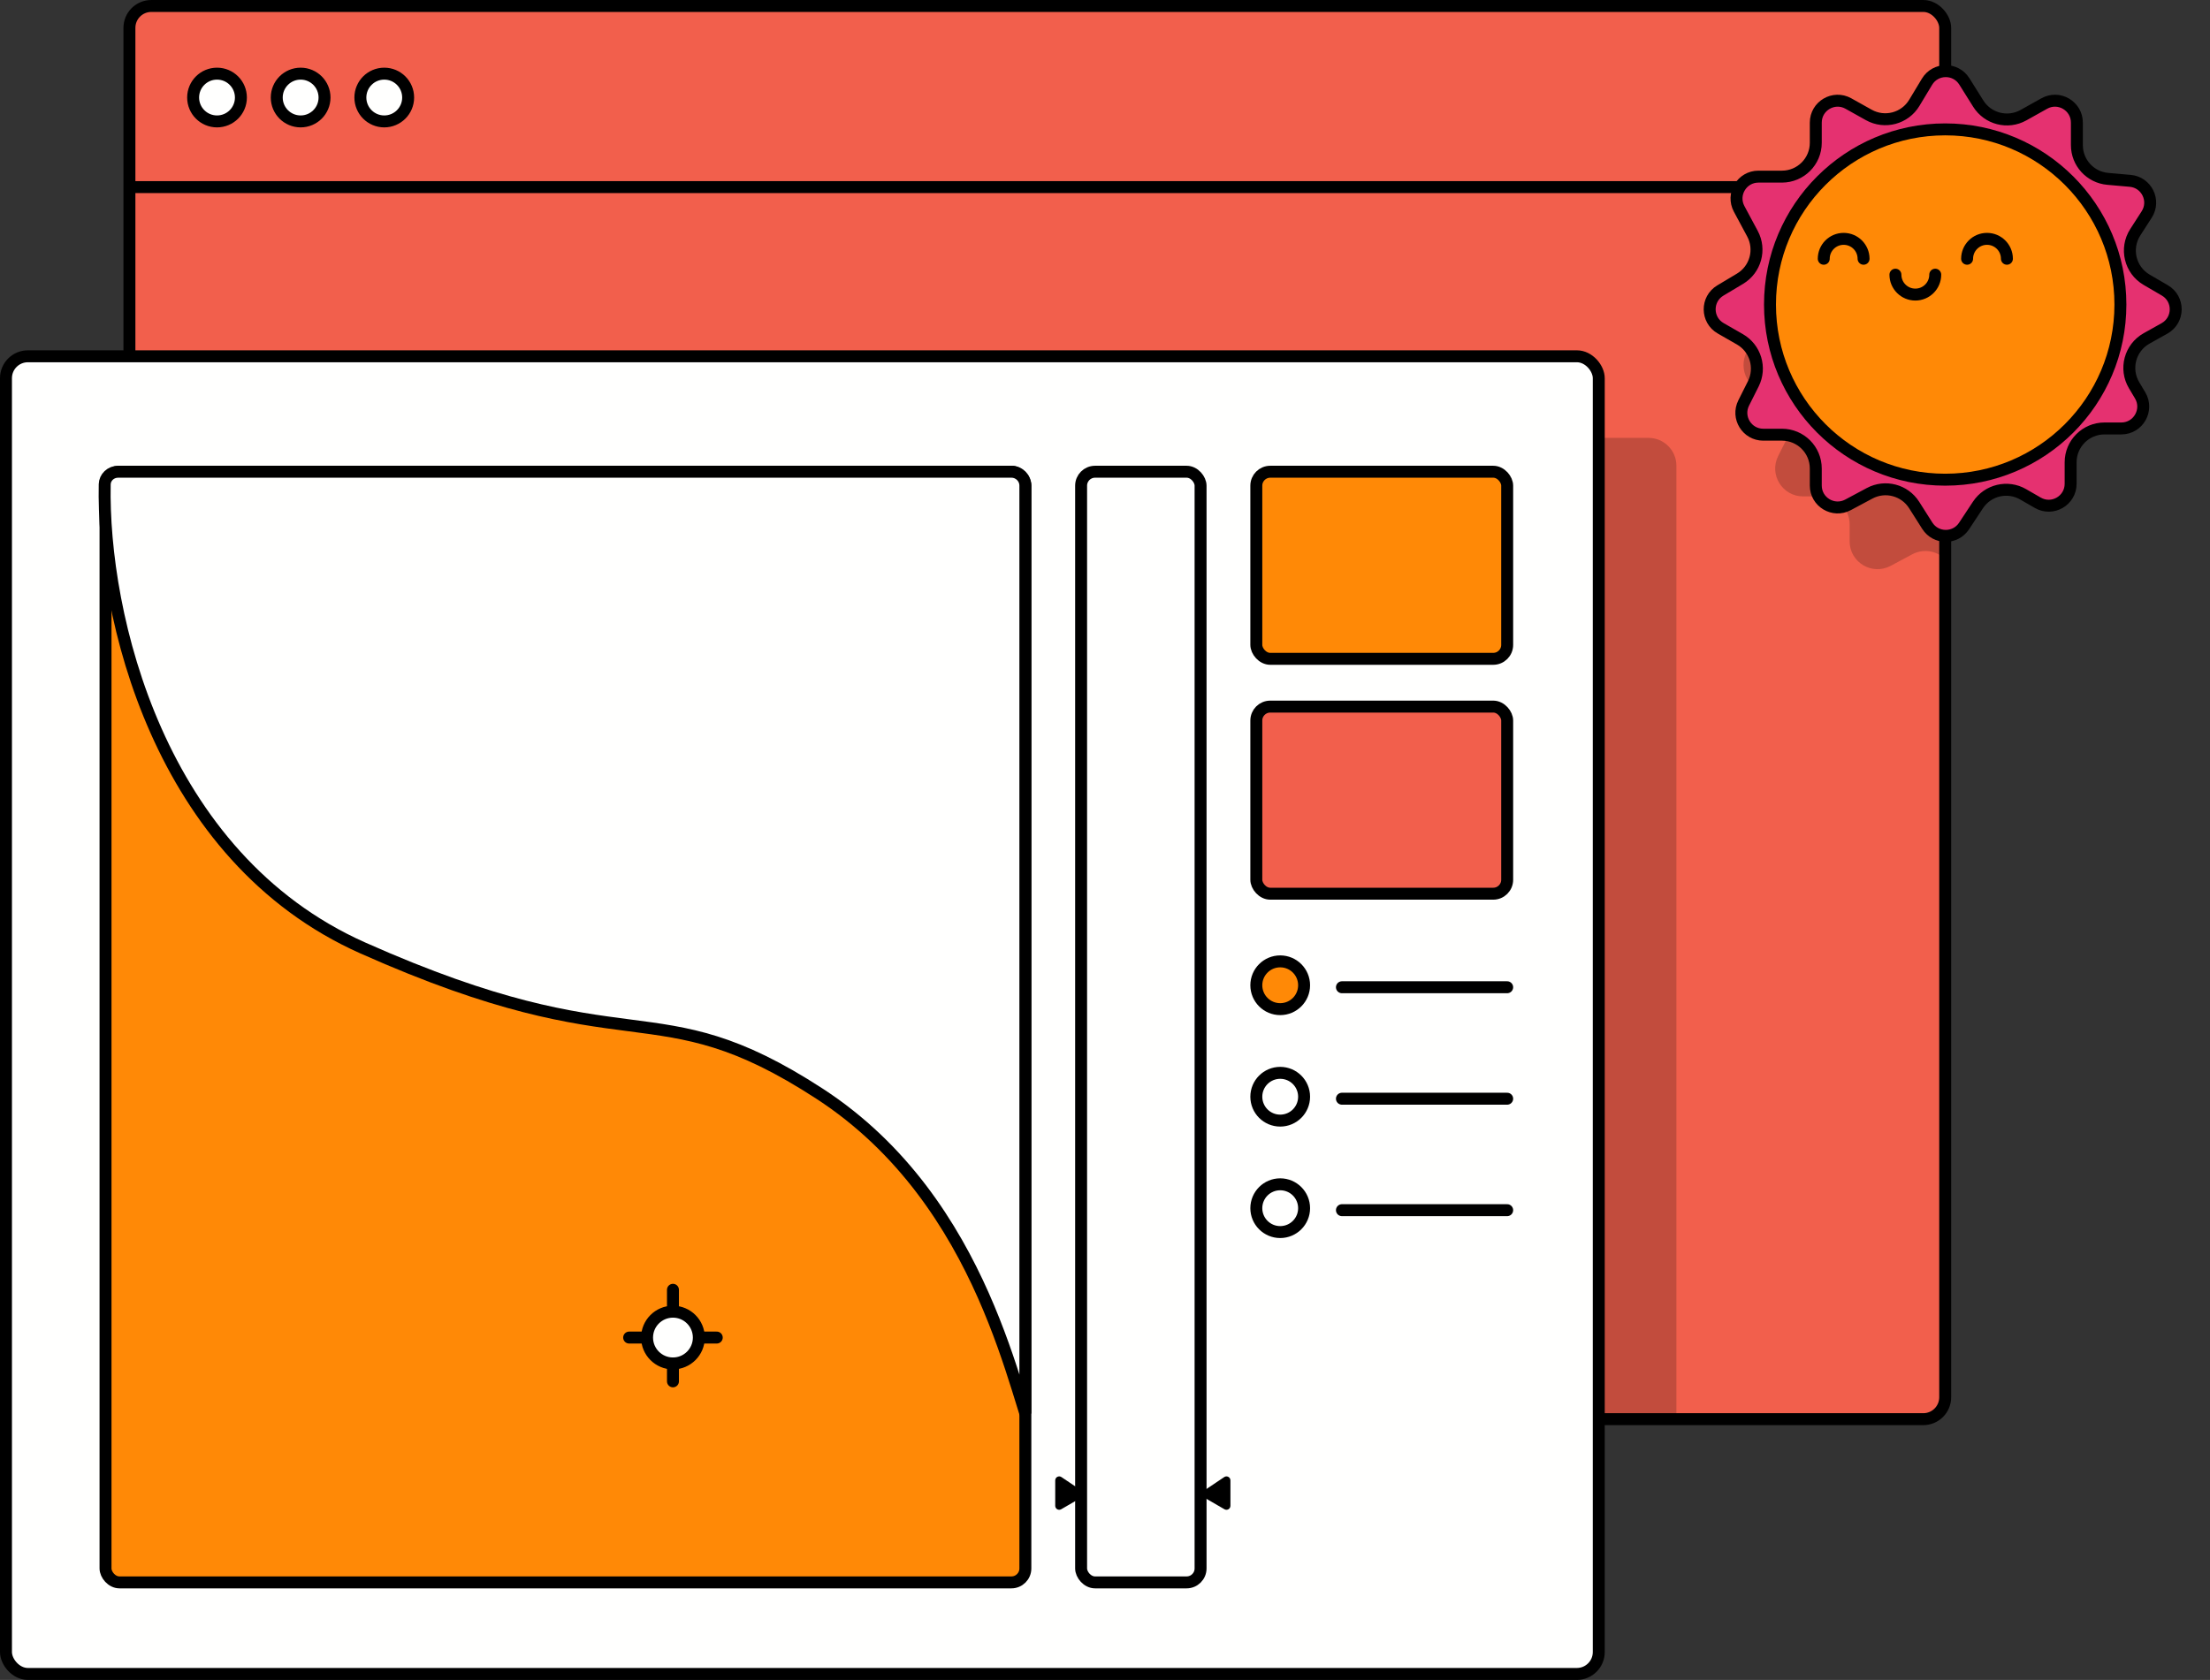 <svg viewBox="0 0 555 422" fill="none" xmlns="http://www.w3.org/2000/svg">
	<rect x="0" y="0" width="555" height="422" fill="#333333" stroke="none"/>
	<rect x="32.5" y="1.5" width="456" height="355" rx="5.5" fill="#f25f4c" stroke="black" stroke-width="3"/>
	<path d="M380 110L414 110C417.866 110 421 113.134 421 117V355.5H380V110Z" fill="black" fill-opacity="0.2"/>
	<rect x="1.5" y="89.5" width="400" height="331" rx="5.5" fill="#fffffe" stroke="black" stroke-width="3"/>
	<rect x="26.5" y="118.5" width="231" height="279" rx="3.5" fill="#ff8906" stroke="black" stroke-width="3"/>
	<path d="M91.11 238.13C65.426 226.694 49.061 205.78 39.185 183.565C29.304 161.337 25.969 137.907 26.297 121.669C26.333 119.913 27.8 118.5 29.667 118.5H254.001C255.934 118.5 257.501 120.067 257.501 122V355.097C257.269 354.352 257.03 353.574 256.78 352.762C256.405 351.545 256.008 350.253 255.58 348.888C253.504 342.251 250.791 334.084 246.934 325.392C239.221 308.012 226.898 288.458 205.818 274.743C195.354 267.935 187.168 264.118 179.684 261.764C172.227 259.419 165.52 258.546 158.112 257.581L158.069 257.575L158.024 257.569C143.251 255.645 125.154 253.288 91.11 238.13Z" fill="#fffffe" stroke="black" stroke-width="3"/>
	<rect x="271.5" y="118.5" width="30" height="279" rx="3.5" fill="#fffffe" stroke="black" stroke-width="3"/>
	<path d="M265 371.875C265 371.075 265.893 370.599 266.557 371.044L271.669 374.473C272.283 374.885 272.253 375.798 271.613 376.169L266.501 379.13C265.835 379.517 265 379.036 265 378.265L265 371.875Z" fill="black"/>
	<path d="M309 371.875C309 371.075 308.107 370.599 307.443 371.044L302.331 374.473C301.717 374.885 301.747 375.798 302.387 376.169L307.499 379.13C308.165 379.517 309 379.036 309 378.265L309 371.875Z" fill="black"/>
	<rect x="315.5" y="177.5" width="63" height="47" rx="3.5" fill="#f25f4c" stroke="black" stroke-width="3"/>
	<rect x="315.5" y="118.5" width="63" height="47" rx="3.5" fill="#ff8906" stroke="black" stroke-width="3"/>
	<circle cx="54.5" cy="24.5" r="6" fill="#fffffe" stroke="black" stroke-width="3"/>
	<circle cx="75.5" cy="24.5" r="6" fill="#fffffe" stroke="black" stroke-width="3"/>
	<circle cx="96.5" cy="24.5" r="6" fill="#fffffe" stroke="black" stroke-width="3"/>
	<path fill-rule="evenodd" clip-rule="evenodd" d="M489 39.731C486.91 42.444 483.103 43.272 480.044 41.561L474.917 38.694C470.251 36.085 464.5 39.458 464.5 44.804V49.87C464.5 53.736 461.366 56.87 457.5 56.87H451.599C446.307 56.87 442.929 62.516 445.431 67.18L448.778 73.416C450.547 76.712 449.413 80.815 446.203 82.734L441.261 85.69C436.669 88.436 436.73 95.11 441.373 97.771L446.193 100.533C449.416 102.381 450.635 106.424 448.969 109.745L446.555 114.557C444.22 119.212 447.604 124.696 452.812 124.696H457.5C461.366 124.696 464.5 127.83 464.5 131.696V135.97C464.5 141.258 470.139 144.637 474.802 142.143L480.227 139.241C483.234 137.633 486.921 138.435 489 141.047V39.731Z" fill="black" fill-opacity="0.2"/>
	<path d="M493.305 20.449L496.802 26.026C499.208 29.863 504.199 31.14 508.152 28.93L513.386 26.003C517.052 23.953 521.57 26.603 521.57 30.804V36.462C521.57 40.866 524.934 44.541 529.32 44.929L534.961 45.429C539.08 45.794 541.338 50.404 539.101 53.883L536.232 58.344C533.614 62.414 534.918 67.845 539.097 70.284L543.66 72.946C547.336 75.091 547.288 80.42 543.572 82.497L539.09 85.004C534.912 87.34 533.486 92.665 535.939 96.777L537.452 99.313C539.638 102.979 536.997 107.63 532.728 107.63H528.5C523.806 107.63 520 111.436 520 116.13V121.531C520 125.764 515.418 128.41 511.751 126.294L508.069 124.17C504.174 121.922 499.203 123.097 496.726 126.849L493.234 132.141C491.035 135.471 486.133 135.426 483.998 132.055L480.708 126.864C478.326 123.103 473.445 121.818 469.52 123.918L464.094 126.82C460.43 128.779 456 126.125 456 121.97V117.696C456 113.001 452.194 109.196 447.5 109.196H442.811C438.72 109.196 436.061 104.887 437.895 101.23L440.309 96.418C442.332 92.385 440.852 87.475 436.938 85.232L432.118 82.469C428.471 80.379 428.422 75.135 432.03 72.977L436.973 70.021C440.87 67.691 442.247 62.708 440.1 58.707L436.753 52.47C434.786 48.806 437.441 44.37 441.599 44.37H447.5C452.194 44.37 456 40.564 456 35.87V30.804C456 26.603 460.518 23.953 464.184 26.003L469.312 28.87C473.317 31.11 478.376 29.766 480.742 25.835L483.933 20.534C486.048 17.021 491.126 16.974 493.305 20.449Z" fill="#e53170" stroke="black" stroke-width="3"/>
	<circle cx="488.5" cy="76.5" r="44" fill="#ff8906" stroke="black" stroke-width="3"/>
	<path d="M504 65C504 62.239 501.761 60 499 60C496.239 60 494 62.239 494 65" stroke="black" stroke-width="3" stroke-linecap="round"/>
	<path d="M486 69C486 71.761 483.761 74 481 74C478.239 74 476 71.761 476 69" stroke="black" stroke-width="3" stroke-linecap="round"/>
	<path d="M468 65C468 62.239 465.761 60 463 60C460.239 60 458 62.239 458 65" stroke="black" stroke-width="3" stroke-linecap="round"/>
	<path d="M32 47H437" stroke="black" stroke-width="3"/>
	<circle cx="321.5" cy="247.5" r="6" fill="#ff8906" stroke="black" stroke-width="3"/>
	<path d="M337 248H378.5" stroke="black" stroke-width="3" stroke-linecap="round"/> 
	<circle cx="321.5" cy="303.5" r="6" fill="#fffffe" stroke="black" stroke-width="3"/>
	<path d="M337 304H378.5" stroke="black" stroke-width="3" stroke-linecap="round"/>
	<circle cx="169" cy="336" r="6.5" fill="#fffffe" stroke="black" stroke-width="3"/>
  <circle cx="321.5" cy="275.5" r="6" fill="#fffffe" stroke="black" stroke-width="3"/>
	<path d="M337 276H378.5" stroke="black" stroke-width="3" stroke-linecap="round"/>
  <!-- color picker points -->
	<path d="M158 336H162" stroke="black" stroke-width="3" stroke-linecap="round"/>
	<path d="M176 336H180" stroke="black" stroke-width="3" stroke-linecap="round"/>
	<path d="M169 347L169 343" stroke="black" stroke-width="3" stroke-linecap="round"/>
	<path d="M169 328L169 324" stroke="black" stroke-width="3" stroke-linecap="round"/>
</svg>
